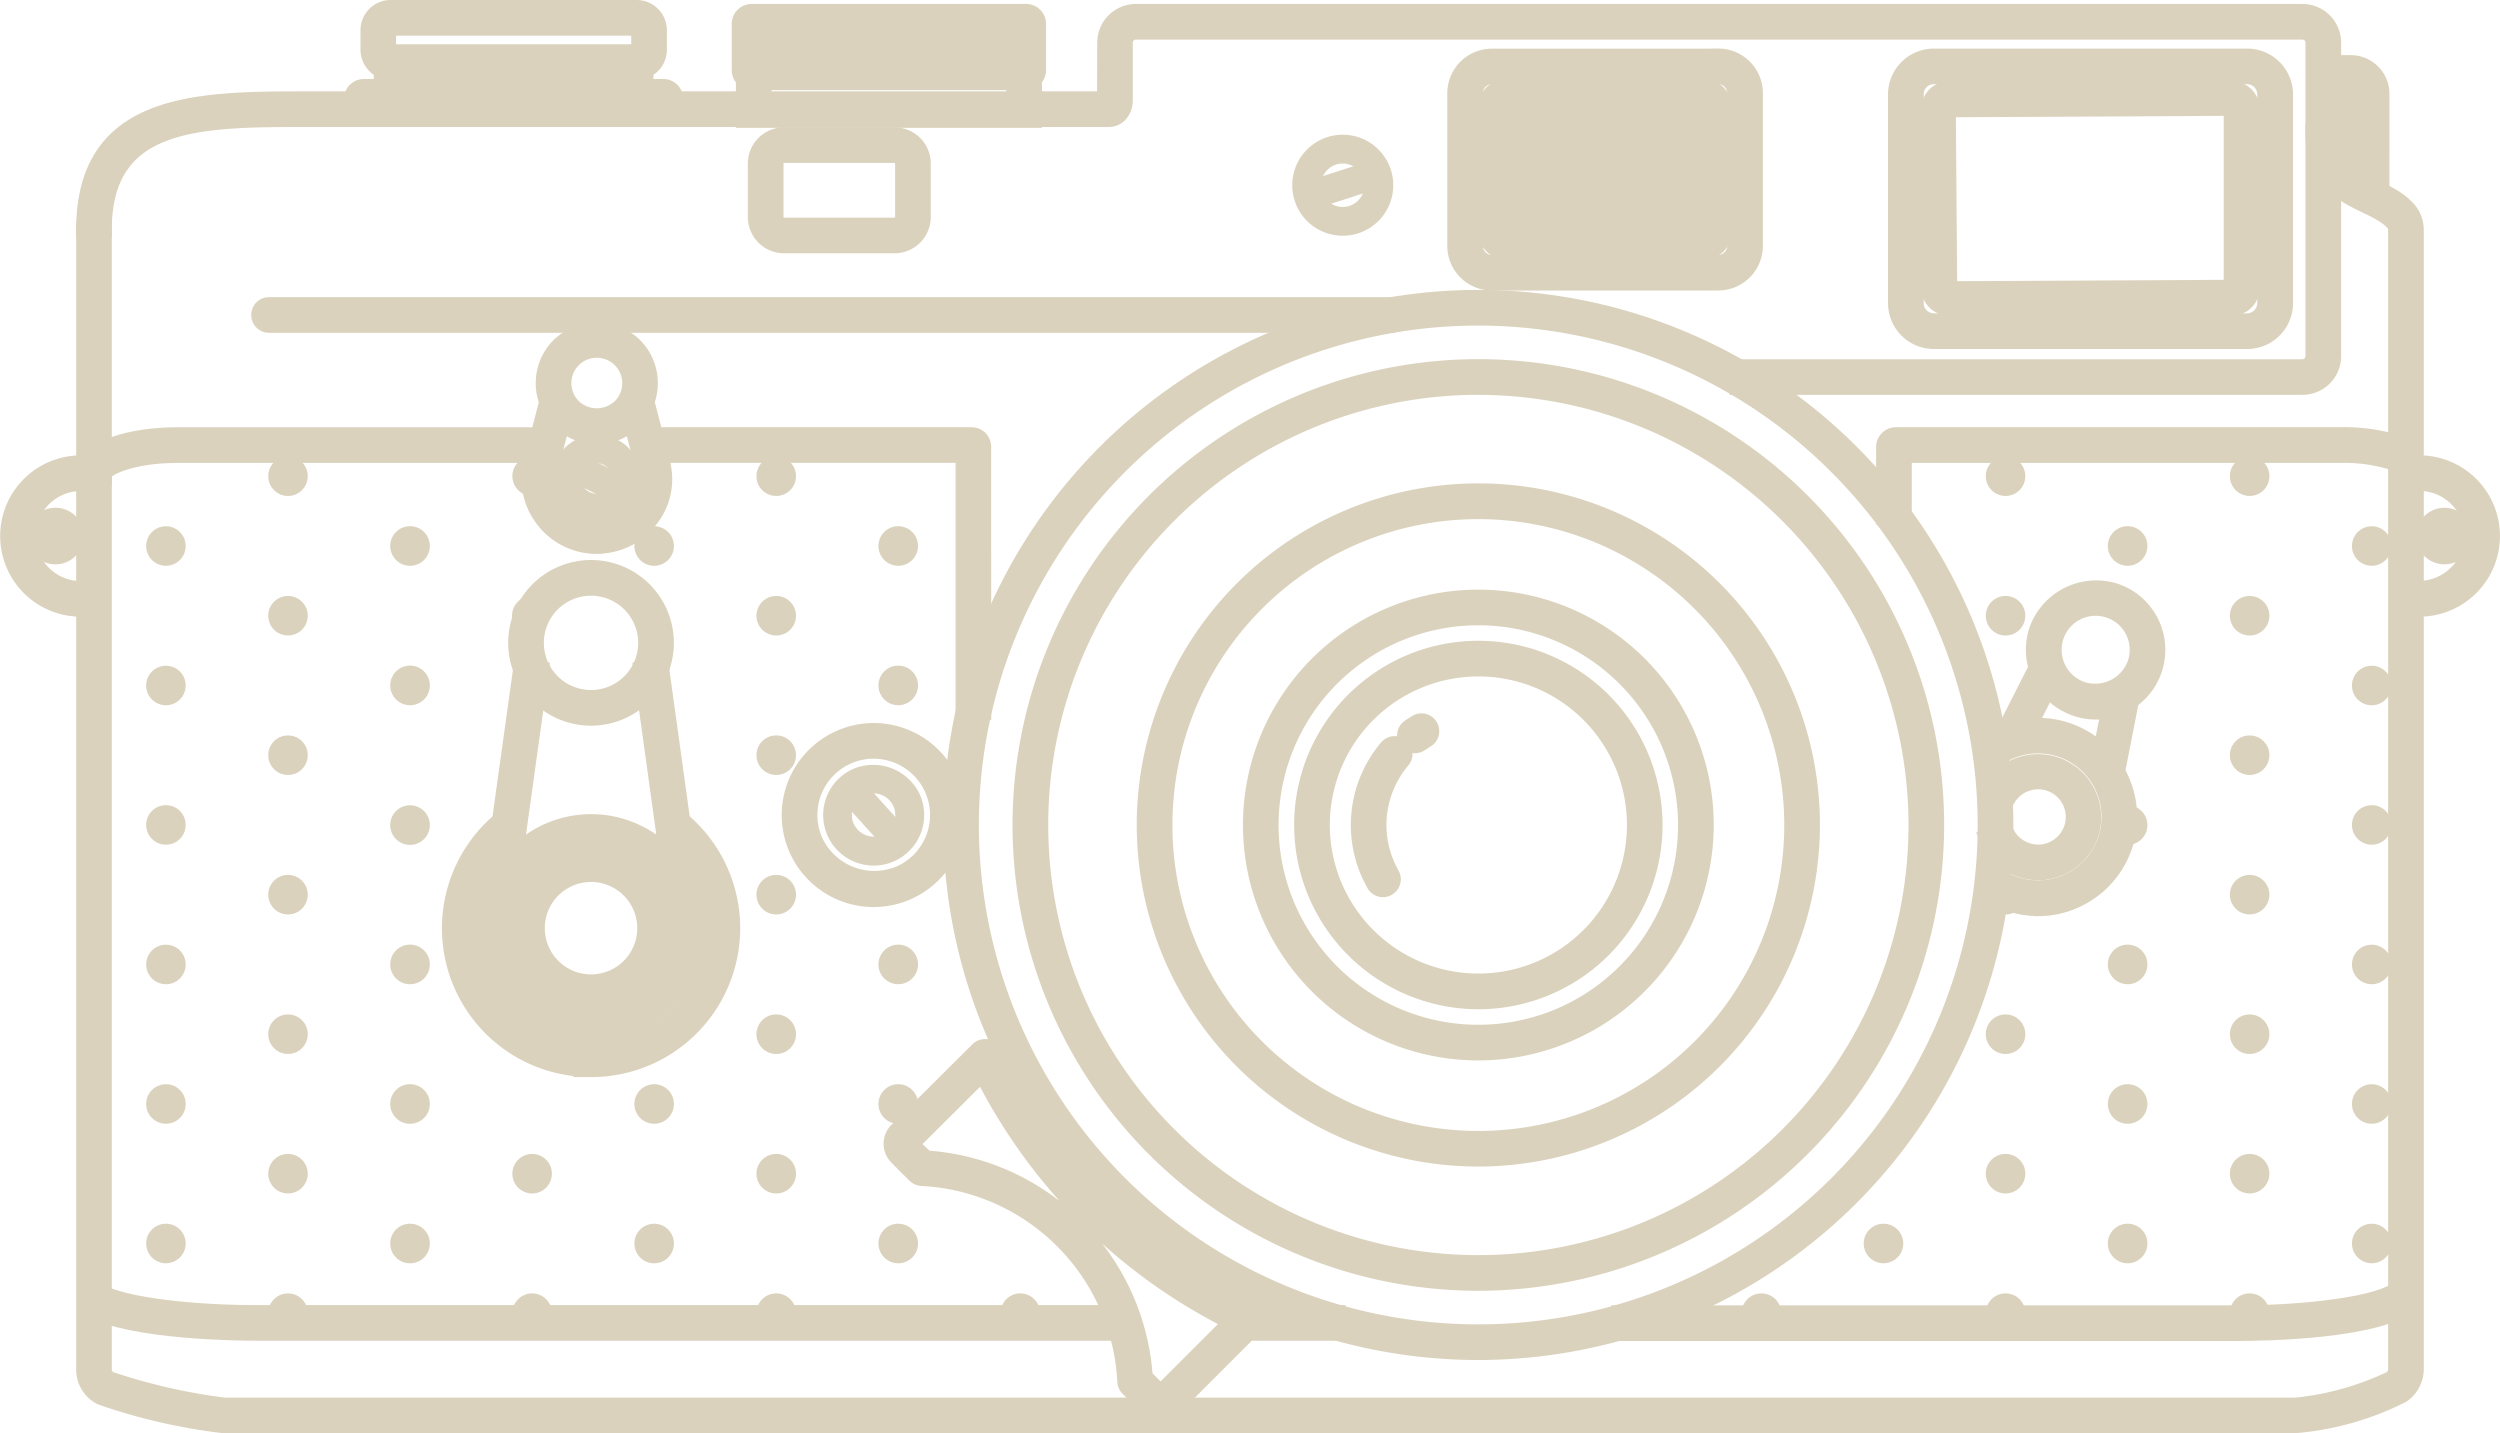 <svg xmlns="http://www.w3.org/2000/svg" width="82.694" height="47.41" viewBox="0 0 82.694 47.41"><g transform="translate(-1169.223 1034.25)"><path d="M186.841,149.411h-18.7v-.678h18.7a.352.352,0,0,0,.351-.351V138.01a.351.351,0,0,0-.351-.35H148.253a.351.351,0,0,0-.35.35v1.883a.72.72,0,0,1-.175.5.517.517,0,0,1-.376.158h-26.46c-3.629,0-6.762,0-6.762,3.657h-.678c0-4.336,3.783-4.336,7.441-4.336h26.327l.007-1.862a1.03,1.03,0,0,1,1.028-1.029h38.587a1.031,1.031,0,0,1,1.03,1.029v10.372a1.031,1.031,0,0,1-1.03,1.029Z" transform="translate(1058.54 -1170.85)" fill="#dad2bc" stroke="#dad2bc" stroke-width="0.5"/><path d="M492.561,146.7a.586.586,0,0,1,.586.586v6.907a.586.586,0,0,1-.586.586H482.2a.586.586,0,0,1-.586-.586v-6.907a.587.587,0,0,1,.586-.586h10.363m0-.678H482.2a1.267,1.267,0,0,0-1.266,1.265v6.907a1.267,1.267,0,0,0,1.266,1.265h10.365a1.266,1.266,0,0,0,1.266-1.265v-6.907a1.268,1.268,0,0,0-1.267-1.265Z" transform="translate(750.99 -1178.415)" fill="#dad2bc" stroke="#dad2bc" stroke-width="0.5"/><path d="M497.791,159.949h-9.408a.633.633,0,0,1-.633-.632v-5.97a.633.633,0,0,1,.633-.632h9.408a.633.633,0,0,1,.632.632v5.97A.632.632,0,0,1,497.791,159.949Zm-.047-6.6-9.361.048.046,5.923,9.315-.047Z" transform="translate(745.284 -1184.018)" fill="#dad2bc" stroke="#dad2bc" stroke-width="0.5"/><path d="M186.525,197.125H149.4a.34.34,0,1,1,0-.679h37.126a.34.34,0,0,1,0,.679Z" transform="translate(1028.741 -1220.617)" fill="#dad2bc" stroke="#dad2bc" stroke-width="0.5"/><path d="M118.111,204.21a19.011,19.011,0,0,1-4.092-.941,1.026,1.026,0,0,1-.559-.915v-37.7h.678v37.7a.347.347,0,0,0,.19.31,19.322,19.322,0,0,0,3.783.866h68.521a9.52,9.52,0,0,0,3.13-.875.4.4,0,0,0,.172-.3v-37.7a.328.328,0,0,0-.03-.14l.2-.312-.243.238a1.474,1.474,0,0,0-.289-.25,4.507,4.507,0,0,0-.51-.28l-.105-.05c-.162-.078-.325-.156-.482-.246a2.891,2.891,0,0,1-.563-.4,2.045,2.045,0,0,1-.445-.573,2.318,2.318,0,0,1-.236-.758c-.007-.048-.014-.1-.018-.154-.009-.1-.015-.206-.015-.32h.68c0,.092,0,.179.012.262l.013.115a1.666,1.666,0,0,0,.167.541,1.36,1.36,0,0,0,.3.385,2.306,2.306,0,0,0,.438.305c.145.083.294.154.441.225l.107.052a4.957,4.957,0,0,1,.556.3,2.109,2.109,0,0,1,.438.368.953.953,0,0,1,.141.2,1.073,1.073,0,0,1,.122.484v37.7a1.066,1.066,0,0,1-.448.849,9.6,9.6,0,0,1-3.534,1.008H118.111Z" transform="translate(1058.533 -1191.3)" fill="#dad2bc" stroke="#dad2bc" stroke-width="0.5"/><path d="M569.063,151.81h-.68V148.4a.366.366,0,0,0-.057-.194.425.425,0,0,0-.055-.063.39.39,0,0,0-.236-.092h-.689a.311.311,0,0,0-.105.017l-.225-.641a1,1,0,0,1,.33-.055h.689a1.015,1.015,0,0,1,.566.171.879.879,0,0,1,.129.1,1.142,1.142,0,0,1,.162.187,1.038,1.038,0,0,1,.173.571Z" transform="translate(678.945 -1179.548)" fill="#dad2bc" stroke="#dad2bc" stroke-width="0.5"/><path d="M361.533,166.349a1.421,1.421,0,1,1,1.421-1.421A1.422,1.422,0,0,1,361.533,166.349Zm0-2.389a.968.968,0,1,0,.968.968A.97.97,0,0,0,361.533,163.96Z" transform="translate(852.105 -1193.051)" fill="#dad2bc" stroke="#dad2bc" stroke-width="0.5"/><path d="M363.665,168.58l.14.431-2.271.733-.14-.431Z" transform="translate(851.033 -1197.296)" fill="#dad2bc" stroke="#dad2bc" stroke-width="0.5"/><path d="M211.3,226.766a1.214,1.214,0,0,1-.867-2.062,1.243,1.243,0,0,1,1.715-.017,1.216,1.216,0,0,1,.017,1.714,1.2,1.2,0,0,1-.865.364Zm0-1.97a.758.758,0,0,0-.532,1.3.779.779,0,0,0,1.074-.01.759.759,0,0,0-.542-1.291Z" transform="translate(977.66 -1243.973)" fill="#dad2bc" stroke="#dad2bc" stroke-width="0.5"/><path d="M211.734,227.74l1.765.879-.2.405-1.765-.879Z" transform="translate(976.455 -1246.808)" fill="#dad2bc" stroke="#dad2bc" stroke-width="0.5"/><path d="M266.392,294.137a1.421,1.421,0,0,1-.582-2.717,1.454,1.454,0,0,1,1.879.714,1.423,1.423,0,0,1-.714,1.877,1.4,1.4,0,0,1-.582.126Zm0-2.388a.945.945,0,0,0-.4.086.968.968,0,0,0-.485,1.279.985.985,0,0,0,1.279.486.968.968,0,0,0-.4-1.851Z" transform="translate(931.73 -1300.005)" fill="#dad2bc" stroke="#dad2bc" stroke-width="0.5"/><path d="M268.124,293.53l1.6,1.772-.336.3-1.6-1.772Z" transform="translate(929.374 -1301.868)" fill="#dad2bc" stroke="#dad2bc" stroke-width="0.5"/><path d="M405.169,157.812h-6.632a.614.614,0,0,1-.613-.613V153a.614.614,0,0,1,.613-.612h6.632a.613.613,0,0,1,.612.612v4.2A.612.612,0,0,1,405.169,157.812Zm-6.564-.68h6.5v-4.06h-6.5Z" transform="translate(820.46 -1183.747)" fill="#dad2bc" stroke="#dad2bc" stroke-width="0.5"/><path d="M400.264,146.7a.547.547,0,0,1,.546.546V152.3a.546.546,0,0,1-.546.545h-7.489a.546.546,0,0,1-.546-.545v-5.051a.546.546,0,0,1,.546-.546h7.489m0-.678h-7.489a1.226,1.226,0,0,0-1.224,1.224V152.3a1.226,1.226,0,0,0,1.224,1.224h7.489a1.227,1.227,0,0,0,1.226-1.224v-5.051A1.227,1.227,0,0,0,400.264,146.02Z" transform="translate(825.795 -1178.415)" fill="#dad2bc" stroke="#dad2bc" stroke-width="0.5"/><path d="M404.12,154.48h.453v4.74h-.453Z" transform="translate(815.275 -1185.495)" fill="#dad2bc" stroke="#dad2bc" stroke-width="0.5"/><path d="M409.62,154.48h.453v4.74h-.453Z" transform="translate(810.672 -1185.495)" fill="#dad2bc" stroke="#dad2bc" stroke-width="0.5"/><path d="M415.12,154.48h.452v4.74h-.452Z" transform="translate(806.069 -1185.495)" fill="#dad2bc" stroke="#dad2bc" stroke-width="0.5"/><path d="M420.62,154.48h.453v4.74h-.453Z" transform="translate(801.466 -1185.495)" fill="#dad2bc" stroke="#dad2bc" stroke-width="0.5"/><path d="M426.14,154.48h.453v4.74h-.453Z" transform="translate(796.846 -1185.495)" fill="#dad2bc" stroke="#dad2bc" stroke-width="0.5"/><path d="M431.63,154.48h.453v4.74h-.453Z" transform="translate(792.251 -1185.495)" fill="#dad2bc" stroke="#dad2bc" stroke-width="0.5"/><path d="M437.14,154.48h.453v4.74h-.453Z" transform="translate(787.64 -1185.495)" fill="#dad2bc" stroke="#dad2bc" stroke-width="0.5"/><path d="M306.778,229.885a17.448,17.448,0,1,1,17.447-17.448A17.468,17.468,0,0,1,306.778,229.885Zm0-34.217a16.769,16.769,0,1,0,16.767,16.768A16.787,16.787,0,0,0,306.778,195.668Z" transform="translate(911.345 -1219.399)" fill="#dad2bc" stroke="#dad2bc" stroke-width="0.5"/><path d="M318.529,239.348a15.158,15.158,0,1,1,15.158-15.158A15.176,15.176,0,0,1,318.529,239.348Zm0-29.636a14.478,14.478,0,1,0,14.479,14.478A14.494,14.494,0,0,0,318.529,209.713Z" transform="translate(899.594 -1231.152)" fill="#dad2bc" stroke="#dad2bc" stroke-width="0.5"/><path d="M339.616,256.321a11.049,11.049,0,1,1,11.049-11.05A11.063,11.063,0,0,1,339.616,256.321Zm0-21.416a10.369,10.369,0,1,0,10.369,10.369A10.38,10.38,0,0,0,339.616,234.905Z" transform="translate(878.507 -1252.234)" fill="#dad2bc" stroke="#dad2bc" stroke-width="0.5"/><path d="M357.645,270.844a7.536,7.536,0,1,1,7.536-7.538A7.545,7.545,0,0,1,357.645,270.844Zm0-14.393a6.857,6.857,0,1,0,6.856,6.856A6.865,6.865,0,0,0,357.645,256.45Z" transform="translate(860.478 -1270.268)" fill="#dad2bc" stroke="#dad2bc" stroke-width="0.5"/><path d="M366.322,277.837a5.856,5.856,0,0,1-5.08-2.953,5.844,5.844,0,0,1,5.071-8.736,5.844,5.844,0,0,1,.009,11.689Zm-.009-11.009a5.164,5.164,0,1,0,4.49,2.6,5.159,5.159,0,0,0-4.49-2.6Z" transform="translate(851.804 -1278.953)" fill="#dad2bc" stroke="#dad2bc" stroke-width="0.5"/><path d="M372.806,290.312a.337.337,0,0,1-.295-.172,3.979,3.979,0,0,1,.424-4.535.339.339,0,0,1,.518.439,3.293,3.293,0,0,0-.352,3.758.34.34,0,0,1-.128.464.31.31,0,0,1-.167.046Z" transform="translate(842.163 -1295.136)" fill="#dad2bc" stroke="#dad2bc" stroke-width="0.5"/><path d="M381.727,281.69a.34.34,0,0,1-.195-.619c.074-.052.154-.1.234-.152a.34.34,0,0,1,.348.585c-.066.04-.131.082-.194.125a.346.346,0,0,1-.194.061Z" transform="translate(834.3 -1291.275)" fill="#dad2bc" stroke="#dad2bc" stroke-width="0.5"/><path d="M254.293,165.669h-3.654a.949.949,0,0,1-.948-.948V162.95a.949.949,0,0,1,.948-.948h3.654a.949.949,0,0,1,.948.948v1.772A.949.949,0,0,1,254.293,165.669Zm-3.654-2.988a.27.27,0,0,0-.269.268v1.772a.271.271,0,0,0,.269.269h3.654a.27.27,0,0,0,.268-.269v-1.772a.269.269,0,0,0-.268-.268Z" transform="translate(944.519 -1191.791)" fill="#dad2bc" stroke="#dad2bc" stroke-width="0.5"/><path d="M114.122,224.285h-.68v-.135c0-.9,1.6-1.31,3.094-1.31h12.018v.68H116.536c-1.582,0-2.414.468-2.414.629Z" transform="translate(1058.548 -1242.707)" fill="#dad2bc" stroke="#dad2bc" stroke-width="0.5"/><path d="M239.819,232.007h-.68v-8.5H228.873v-.68h10.543a.4.4,0,0,1,.4.4Z" transform="translate(961.942 -1242.696)" fill="#dad2bc" stroke="#dad2bc" stroke-width="0.5"/><path d="M479.212,225.548h-.68v-2.316a.408.408,0,0,1,.407-.408h14.7a5.972,5.972,0,0,1,2.3.4l-.276.621a5.382,5.382,0,0,0-2.028-.34H479.212Z" transform="translate(752.998 -1242.693)" fill="#dad2bc" stroke="#dad2bc" stroke-width="0.5"/><path d="M445.275,397.3h-20.5v-.679h20.5c2.187,0,4.712-.287,5.312-.836l.459.5c-1.053.965-4.992,1.014-5.77,1.014Z" transform="translate(797.993 -1387.444)" fill="#dad2bc" stroke="#dad2bc" stroke-width="0.5"/><path d="M348.84,400.89h3.106v.678H348.84Z" transform="translate(861.54 -1391.72)" fill="#dad2bc" stroke="#dad2bc" stroke-width="0.5"/><path d="M148.748,397.89H119.972c-.417,0-4.118-.023-5.485-.805l.337-.59c.859.492,3.271.716,5.148.716h28.776Z" transform="translate(1057.674 -1388.042)" fill="#dad2bc" stroke="#dad2bc" stroke-width="0.5"/><path d="M178.088,153.3h-9.906a.409.409,0,0,1-.408-.408v-.268a.409.409,0,0,1,.408-.409h9.906a.409.409,0,0,1,.408.409v.268A.409.409,0,0,1,178.088,153.3Z" transform="translate(1013.077 -1183.602)" fill="#dad2bc" stroke="#dad2bc" stroke-width="0.5"/><path d="M182.568,148.269h-8.75v-1.581h.678v.9h7.392v-.9h.68Z" transform="translate(1008.019 -1178.974)" fill="#dad2bc" stroke="#dad2bc" stroke-width="0.5"/><path d="M180,136.858a.069.069,0,0,1,.069.069v.647a.069.069,0,0,1-.069.069h-8.139a.069.069,0,0,1-.069-.069v-.647a.069.069,0,0,1,.069-.069H180m0-.68h-8.139a.749.749,0,0,0-.747.748v.647a.748.748,0,0,0,.747.748H180a.75.75,0,0,0,.749-.748v-.647A.751.751,0,0,0,180,136.178Z" transform="translate(1010.283 -1170.178)" fill="#dad2bc" stroke="#dad2bc" stroke-width="0.5"/><path d="M256.889,149.138h-9.623v-1.93h9.623Zm-8.944-.679h8.265v-.571h-8.265Z" transform="translate(946.549 -1179.409)" fill="#dad2bc" stroke="#dad2bc" stroke-width="0.5"/><path d="M255.906,139.33h-9.082a.409.409,0,0,1-.408-.408V137.39a.409.409,0,0,1,.408-.408h9.082a.408.408,0,0,1,.407.408v1.531a.407.407,0,0,1-.406.408Zm-8.812-.68h8.541v-.989h-8.541Z" transform="translate(947.261 -1170.851)" fill="#dad2bc" stroke="#dad2bc" stroke-width="0.5"/><path d="M569.343,148.96l1.275,1.275-.159.159-1.275-1.275Z" transform="translate(677.131 -1180.875)" fill="#dad2bc" stroke="#dad2bc" stroke-width="0.5"/><path d="M567.373,152.22l1.6,1.6-.159.159-1.6-1.6Z" transform="translate(678.779 -1183.604)" fill="#dad2bc" stroke="#dad2bc" stroke-width="0.5"/><path d="M567.359,157.44l1.6,1.6-.16.159-1.6-1.6Z" transform="translate(678.791 -1187.973)" fill="#dad2bc" stroke="#dad2bc" stroke-width="0.5"/><path d="M568.873,164.42l-1.584-1.584.068-.092.081-.08,1.593,1.595Z" transform="translate(678.716 -1192.345)" fill="#dad2bc" stroke="#dad2bc" stroke-width="0.5"/><path d="M567.938,148.95l.161.16-.7.708-.161-.16Z" transform="translate(678.763 -1180.867)" fill="#dad2bc" stroke="#dad2bc" stroke-width="0.5"/><path d="M567.366,151.673l-.161-.159,1.365-1.364.171.148-.009.009Z" transform="translate(678.786 -1181.872)" fill="#dad2bc" stroke="#dad2bc" stroke-width="0.5"/><path d="M568.871,153.89l.162.157-1.57,1.624-.162-.157Z" transform="translate(678.706 -1185.001)" fill="#dad2bc" stroke="#dad2bc" stroke-width="0.5"/><path d="M569.955,159.19l.16.161-1.369,1.361-.16-.161Z" transform="translate(677.631 -1189.437)" fill="#dad2bc" stroke="#dad2bc" stroke-width="0.5"/><path d="M571.9,164.38l.161.161-.992.992-.161-.161Z" transform="translate(675.687 -1193.781)" fill="#dad2bc" stroke="#dad2bc" stroke-width="0.5"/><path d="M574.509,169.59l.161.161-.489.492-.161-.161Z" transform="translate(673.083 -1198.141)" fill="#dad2bc" stroke="#dad2bc" stroke-width="0.5"/><path d="M248.909,139.47l.16.161-.92.914-.16-.161Z" transform="translate(945.943 -1172.933)" fill="#dad2bc" stroke="#dad2bc" stroke-width="0.5"/><path d="M251,139.53l.158.162-1.544,1.5-.158-.162Z" transform="translate(944.72 -1172.983)" fill="#dad2bc" stroke="#dad2bc" stroke-width="0.5"/><path d="M254.9,141.14l-.156-.164.069-.066,1.452-1.456.161.16Z" transform="translate(940.291 -1172.92)" fill="#dad2bc" stroke="#dad2bc" stroke-width="0.5"/><path d="M260.119,141.14l-.156-.164.068-.066,1.455-1.456.16.16Z" transform="translate(935.922 -1172.92)" fill="#dad2bc" stroke="#dad2bc" stroke-width="0.5"/><path d="M266.665,139.52l.158.162-1.544,1.5-.158-.162Z" transform="translate(931.605 -1172.975)" fill="#dad2bc" stroke="#dad2bc" stroke-width="0.5"/><path d="M271.912,139.34l.158.162-1.576,1.533-.158-.162Z" transform="translate(927.241 -1172.824)" fill="#dad2bc" stroke="#dad2bc" stroke-width="0.5"/><path d="M275.783,140.989l-.157-.162.071-.068,1.481-1.485.162.159Z" transform="translate(922.814 -1172.769)" fill="#dad2bc" stroke="#dad2bc" stroke-width="0.5"/><path d="M280.992,140.989l-.157-.162.072-.068,1.482-1.485.16.161Z" transform="translate(918.454 -1172.769)" fill="#dad2bc" stroke="#dad2bc" stroke-width="0.5"/><path d="M286.229,141.14l-.156-.164.069-.066,1.454-1.456.161.16Z" transform="translate(914.07 -1172.92)" fill="#dad2bc" stroke="#dad2bc" stroke-width="0.5"/><path d="M292.721,139.79l.158.162-1.5,1.461-.158-.162Z" transform="translate(909.764 -1173.201)" fill="#dad2bc" stroke="#dad2bc" stroke-width="0.5"/><path d="M297.572,142.12l.158.162-1.112,1.082-.158-.162Z" transform="translate(905.378 -1175.151)" fill="#dad2bc" stroke="#dad2bc" stroke-width="0.5"/><path d="M302.167,146.01l.158.162-.464.452-.158-.162Z" transform="translate(900.99 -1178.407)" fill="#dad2bc" stroke="#dad2bc" stroke-width="0.5"/><path d="M297.819,138.93l1.121,1.121-.16.16-1.121-1.121Z" transform="translate(904.374 -1172.481)" fill="#dad2bc" stroke="#dad2bc" stroke-width="0.5"/><path d="M293.163,139.48,294.685,141l-.159.159L293,139.639Z" transform="translate(908.27 -1172.941)" fill="#dad2bc" stroke="#dad2bc" stroke-width="0.5"/><path d="M288.787,140.656l-.072-.069-1.55-1.551.16-.16,1.62,1.617Z" transform="translate(913.157 -1172.436)" fill="#dad2bc" stroke="#dad2bc" stroke-width="0.5"/><path d="M283.57,140.656l-.073-.069-1.549-1.551.159-.16,1.621,1.617Z" transform="translate(917.522 -1172.436)" fill="#dad2bc" stroke="#dad2bc" stroke-width="0.5"/><path d="M276.889,138.87l1.62,1.62-.16.16-1.62-1.62Z" transform="translate(921.89 -1172.431)" fill="#dad2bc" stroke="#dad2bc" stroke-width="0.5"/><path d="M272.036,139.25l1.559,1.558-.161.161-1.559-1.558Z" transform="translate(925.953 -1172.749)" fill="#dad2bc" stroke="#dad2bc" stroke-width="0.5"/><path d="M267.907,140.656l-.073-.069-1.549-1.551.161-.16,1.619,1.617Z" transform="translate(930.632 -1172.436)" fill="#dad2bc" stroke="#dad2bc" stroke-width="0.5"/><path d="M262.674,140.653l-.075-.069-1.55-1.551.16-.16,1.62,1.616Z" transform="translate(935.013 -1172.433)" fill="#dad2bc" stroke="#dad2bc" stroke-width="0.5"/><path d="M257.872,141.064,257.8,141l-1.474-1.474.16-.16,1.539,1.536Z" transform="translate(938.964 -1172.845)" fill="#dad2bc" stroke="#dad2bc" stroke-width="0.5"/><path d="M251.373,139.46l1.525,1.525-.159.159-1.525-1.525Z" transform="translate(943.245 -1172.925)" fill="#dad2bc" stroke="#dad2bc" stroke-width="0.5"/><path d="M248.763,142.07l1.1,1.1-.159.159-1.1-1.1Z" transform="translate(945.429 -1175.109)" fill="#dad2bc" stroke="#dad2bc" stroke-width="0.5"/><path d="M248.163,146.71l.345.343-.159.16L248,146.87Z" transform="translate(945.932 -1178.992)" fill="#dad2bc" stroke="#dad2bc" stroke-width="0.5"/><path d="M259.347,288.422a2.792,2.792,0,0,1-1.142-5.34,2.753,2.753,0,0,1,1.142-.247,2.794,2.794,0,0,1,2.61,3.787,2.795,2.795,0,0,1-2.609,1.8Zm0-4.907a2.112,2.112,0,0,0-1.926,2.978,2.156,2.156,0,0,0,2.792,1.062,2.11,2.11,0,0,0,1.063-2.792A2.12,2.12,0,0,0,259.346,283.516Z" transform="translate(938.775 -1292.919)" fill="#dad2bc" stroke="#dad2bc" stroke-width="0.5"/><path d="M287.39,291.73h.71v.68h-.71Z" transform="translate(912.968 -1300.362)" fill="#dad2bc" stroke="#dad2bc" stroke-width="0.5"/><path d="M287.39,304.04h.656v.68h-.656Z" transform="translate(912.968 -1310.665)" fill="#dad2bc" stroke="#dad2bc" stroke-width="0.5"/><path d="M286.127,359.05a.619.619,0,0,1-.431-.17l-.65-.649a.343.343,0,0,1-.1-.226,7.085,7.085,0,0,0-6.721-6.721.35.35,0,0,1-.225-.1l-.6-.6a.641.641,0,0,1-.185-.447.624.624,0,0,1,.165-.426l2.7-2.687a.342.342,0,0,1,.3-.094.337.337,0,0,1,.248.189,17.761,17.761,0,0,0,8.539,8.511.339.339,0,0,1,.1.547l-2.681,2.681a.648.648,0,0,1-.454.192Zm-.509-1.207.509.509,2.316-2.316a18.453,18.453,0,0,1-8.221-8.2l-2.332,2.32.491.454a7.775,7.775,0,0,1,7.237,7.232Z" transform="translate(921.485 -1346.555)" fill="#dad2bc" stroke="#dad2bc" stroke-width="0.5"/><path d="M192.329,308.819a4.672,4.672,0,0,1-2.92-8.331l.425.531a4,4,0,1,0,4.991,0l.427-.529a4.677,4.677,0,0,1-2.924,8.33Z" transform="translate(996.449 -1307.692)" fill="#dad2bc" stroke="#dad2bc" stroke-width="0.5"/><path d="M198.3,308.355a3.52,3.52,0,1,1,3.519-3.52A3.524,3.524,0,0,1,198.3,308.355Zm0-6.359a2.839,2.839,0,1,0,2.839,2.839A2.843,2.843,0,0,0,198.3,302Z" transform="translate(990.477 -1308.385)" fill="#dad2bc" stroke="#dad2bc" stroke-width="0.5"/><path d="M203.744,312.752a2.458,2.458,0,1,1,2.458-2.458A2.461,2.461,0,0,1,203.744,312.752Zm0-4.238a1.779,1.779,0,1,0,1.778,1.779A1.781,1.781,0,0,0,203.744,308.514Z" transform="translate(985.03 -1313.841)" fill="#dad2bc" stroke="#dad2bc" stroke-width="0.5"/><path d="M203.58,254.744a2.49,2.49,0,1,1,2.489-2.49A2.493,2.493,0,0,1,203.58,254.744Zm0-4.3a1.81,1.81,0,1,0,1.809,1.81A1.812,1.812,0,0,0,203.58,250.445Z" transform="translate(985.194 -1265.24)" fill="#dad2bc" stroke="#dad2bc" stroke-width="0.5"/><path d="M227.151,269.79l1.193,8.613-.672.093-1.193-8.613Z" transform="translate(963.946 -1282)" fill="#dad2bc" stroke="#dad2bc" stroke-width="0.5"/><path d="M196,269.81l.673.094-1.2,8.612-.673-.094Z" transform="translate(990.458 -1282.017)" fill="#dad2bc" stroke="#dad2bc" stroke-width="0.5"/><path d="M500.716,287.827a3.054,3.054,0,0,1-1.71-.53l.385-.561a2.349,2.349,0,1,0,.535-4.153,2.257,2.257,0,0,0-.591.312l-.4-.55a2.949,2.949,0,0,1,.764-.4,3.028,3.028,0,0,1,2.341,5.575,2.988,2.988,0,0,1-1.323.309Z" transform="translate(735.923 -1292.025)" fill="#dad2bc" stroke="#dad2bc" stroke-width="0.5"/><path d="M500.9,292.727a1.847,1.847,0,0,1-1.726-1.194l.634-.241a1.164,1.164,0,1,0-.011-.787l-.642-.223a1.843,1.843,0,0,1,3.485,1.2,1.848,1.848,0,0,1-1.74,1.244Z" transform="translate(735.742 -1298.111)" fill="#dad2bc" stroke="#dad2bc" stroke-width="0.5"/><path d="M510.975,257.983a2.062,2.062,0,0,1-1.847-1.156,2.042,2.042,0,0,1-.1-1.571,2.09,2.09,0,0,1,2.614-1.272,2.056,2.056,0,0,1-.67,4Zm0-3.433a1.377,1.377,0,0,0-.45,2.678,1.4,1.4,0,0,0,1.75-.852,1.374,1.374,0,0,0-.851-1.749,1.392,1.392,0,0,0-.449-.076Z" transform="translate(727.568 -1268.682)" fill="#dad2bc" stroke="#dad2bc" stroke-width="0.5"/><path d="M522.232,275.05l.667.131-.514,2.618-.667-.131Z" transform="translate(716.856 -1286.402)" fill="#dad2bc" stroke="#dad2bc" stroke-width="0.5"/><path d="M503.638,269.29l.606.308-1.208,2.378-.606-.308Z" transform="translate(732.998 -1281.582)" fill="#dad2bc" stroke="#dad2bc" stroke-width="0.5"/><path d="M208.438,205.125a1.769,1.769,0,0,1-1.262-3.01,1.81,1.81,0,0,1,2.5-.024,1.77,1.77,0,0,1-1.24,3.034Zm0-2.86a1.091,1.091,0,0,0-.764,1.87,1.118,1.118,0,0,0,1.544-.015,1.091,1.091,0,0,0-.779-1.854Z" transform="translate(980.526 -1224.932)" fill="#dad2bc" stroke="#dad2bc" stroke-width="0.5"/><path d="M206.017,220.721a2.226,2.226,0,0,1-1.569-.641,2.355,2.355,0,0,1-.335-.419,2.226,2.226,0,0,1-.255-1.784l.513-1.977.657.172-.517,1.99a1.535,1.535,0,0,0,.172,1.231,1.676,1.676,0,0,0,.24.3,1.483,1.483,0,0,0,1.11.447,1.549,1.549,0,0,0,1.1-.468.98.98,0,0,0,.076-.091c.065-.082.1-.131.133-.179a1.378,1.378,0,0,0,.141-.276,1.449,1.449,0,0,0,.08-.308,1.426,1.426,0,0,0,.014-.312,2.422,2.422,0,0,0-.053-.329l.293-.23-.327.089-.076-.291.308-.167-.328.083-.343-1.327.288-.241-.323.108.649-.2.432,1.665-.3.19.328-.088.067.268a2.964,2.964,0,0,1,.065.422,2.035,2.035,0,0,1-.019.457,2.138,2.138,0,0,1-.327.861c-.044.064-.088.124-.133.182a2.31,2.31,0,0,1-.156.185,2.224,2.224,0,0,1-1.579.673h-.024Z" transform="translate(982.947 -1236.899)" fill="#dad2bc" stroke="#dad2bc" stroke-width="0.5"/><path d="M100.424,233.38a2.418,2.418,0,1,1,.512-4.782l-.141.665a1.739,1.739,0,1,0,0,3.4l.143.664a2.539,2.539,0,0,1-.512.054Z" transform="translate(1071.469 -1247.481)" fill="#dad2bc" stroke="#dad2bc" stroke-width="0.5"/><path d="M104.9,239.849a.686.686,0,0,1-1.372,0,.686.686,0,1,1,1.372,0" transform="translate(1066.844 -1256.368)" fill="#dad2bc" stroke="#dad2bc" stroke-width="0.5"/><path d="M584.545,233.37a2.45,2.45,0,0,1-.513-.055l.145-.664a1.76,1.76,0,0,0,2.107-1.7,1.736,1.736,0,0,0-2.107-1.7l-.143-.665a2.419,2.419,0,1,1,.512,4.784Z" transform="translate(664.704 -1247.471)" fill="#dad2bc" stroke="#dad2bc" stroke-width="0.5"/><path d="M589.441,239.849a.686.686,0,0,1-1.372,0,.686.686,0,1,1,1.372,0" transform="translate(661.324 -1256.368)" fill="#dad2bc" stroke="#dad2bc" stroke-width="0.5"/><path d="M276.988,243.313a.4.4,0,1,1-.809,0,.4.4,0,1,1,.809,0" transform="translate(922.351 -1259.503)" fill="#dad2bc" stroke="#dad2bc" stroke-width="0.5"/><path d="M276.988,271.593a.4.4,0,1,1-.809,0,.4.4,0,1,1,.809,0" transform="translate(922.351 -1283.171)" fill="#dad2bc" stroke="#dad2bc" stroke-width="0.5"/><path d="M276.988,328.183a.4.4,0,0,1-.809,0,.4.4,0,1,1,.809,0" transform="translate(922.351 -1330.532)" fill="#dad2bc" stroke="#dad2bc" stroke-width="0.5"/><path d="M276.988,356.483a.4.4,0,0,1-.809,0,.4.4,0,1,1,.809,0" transform="translate(922.351 -1354.216)" fill="#dad2bc" stroke="#dad2bc" stroke-width="0.5"/><path d="M252.245,229.158a.4.4,0,0,1-.808,0,.4.4,0,0,1,.808,0" transform="translate(943.058 -1247.657)" fill="#dad2bc" stroke="#dad2bc" stroke-width="0.5"/><path d="M252.245,257.458a.4.4,0,0,1-.808,0,.4.4,0,0,1,.808,0" transform="translate(943.058 -1271.341)" fill="#dad2bc" stroke="#dad2bc" stroke-width="0.5"/><path d="M252.245,285.748a.4.4,0,0,1-.808,0,.4.4,0,0,1,.808,0" transform="translate(943.058 -1295.018)" fill="#dad2bc" stroke="#dad2bc" stroke-width="0.5"/><path d="M252.245,314.038a.4.4,0,0,1-.808,0,.4.4,0,0,1,.808,0" transform="translate(943.058 -1318.694)" fill="#dad2bc" stroke="#dad2bc" stroke-width="0.5"/><path d="M252.245,342.338a.4.4,0,0,1-.808,0,.4.4,0,0,1,.808,0" transform="translate(943.058 -1342.379)" fill="#dad2bc" stroke="#dad2bc" stroke-width="0.5"/><path d="M227.485,243.318a.4.4,0,0,1-.808,0,.4.4,0,0,1,.808,0" transform="translate(963.78 -1259.507)" fill="#dad2bc" stroke="#dad2bc" stroke-width="0.5"/><path d="M227.485,356.488a.4.4,0,0,1-.808,0,.4.4,0,0,1,.808,0" transform="translate(963.78 -1354.221)" fill="#dad2bc" stroke="#dad2bc" stroke-width="0.5"/><path d="M202.738,229.158a.4.4,0,1,1-.807,0,.4.4,0,1,1,.807,0" transform="translate(984.49 -1247.657)" fill="#dad2bc" stroke="#dad2bc" stroke-width="0.5"/><path d="M202.12,257.819a.4.4,0,0,1,.2-.752C202.543,257.067,202.18,257.853,202.12,257.819Z" transform="translate(984.501 -1271.352)" fill="#dad2bc" stroke="#dad2bc" stroke-width="0.5"/><path d="M177.965,243.313a.4.4,0,0,1-.81,0,.4.4,0,0,1,.81,0" transform="translate(1005.226 -1259.503)" fill="#dad2bc" stroke="#dad2bc" stroke-width="0.5"/><path d="M177.965,271.593a.4.4,0,0,1-.81,0,.4.4,0,0,1,.81,0" transform="translate(1005.226 -1283.171)" fill="#dad2bc" stroke="#dad2bc" stroke-width="0.5"/><path d="M177.965,299.9a.4.4,0,0,1-.81,0,.4.4,0,0,1,.81,0" transform="translate(1005.226 -1306.858)" fill="#dad2bc" stroke="#dad2bc" stroke-width="0.5"/><path d="M177.965,328.183a.4.4,0,0,1-.81,0,.4.4,0,0,1,.81,0" transform="translate(1005.226 -1330.532)" fill="#dad2bc" stroke="#dad2bc" stroke-width="0.5"/><path d="M177.965,356.483a.4.4,0,0,1-.81,0,.4.4,0,0,1,.81,0" transform="translate(1005.226 -1354.216)" fill="#dad2bc" stroke="#dad2bc" stroke-width="0.5"/><path d="M153.218,229.158a.4.4,0,1,1-.807,0,.4.4,0,1,1,.807,0" transform="translate(1025.935 -1247.657)" fill="#dad2bc" stroke="#dad2bc" stroke-width="0.5"/><path d="M153.218,257.458a.4.4,0,1,1-.807,0,.4.4,0,1,1,.807,0" transform="translate(1025.935 -1271.341)" fill="#dad2bc" stroke="#dad2bc" stroke-width="0.5"/><path d="M153.218,285.748a.4.4,0,1,1-.807,0,.4.4,0,1,1,.807,0" transform="translate(1025.935 -1295.018)" fill="#dad2bc" stroke="#dad2bc" stroke-width="0.5"/><path d="M153.218,314.038a.4.4,0,1,1-.807,0,.4.4,0,1,1,.807,0" transform="translate(1025.935 -1318.694)" fill="#dad2bc" stroke="#dad2bc" stroke-width="0.5"/><path d="M153.218,342.338a.4.4,0,1,1-.807,0,.4.4,0,1,1,.807,0" transform="translate(1025.935 -1342.379)" fill="#dad2bc" stroke="#dad2bc" stroke-width="0.5"/><path d="M128.458,243.318a.4.4,0,1,1-.807,0,.4.4,0,1,1,.807,0" transform="translate(1046.657 -1259.507)" fill="#dad2bc" stroke="#dad2bc" stroke-width="0.5"/><path d="M128.458,271.6a.4.4,0,1,1-.807,0,.4.4,0,1,1,.807,0" transform="translate(1046.657 -1283.175)" fill="#dad2bc" stroke="#dad2bc" stroke-width="0.5"/><path d="M128.458,299.9a.4.4,0,1,1-.807,0,.4.4,0,0,1,.807,0" transform="translate(1046.657 -1306.863)" fill="#dad2bc" stroke="#dad2bc" stroke-width="0.5"/><path d="M128.458,328.188a.4.4,0,0,1-.807,0,.4.4,0,1,1,.807,0" transform="translate(1046.657 -1330.536)" fill="#dad2bc" stroke="#dad2bc" stroke-width="0.5"/><path d="M128.458,356.488a.4.4,0,0,1-.807,0,.4.4,0,1,1,.807,0" transform="translate(1046.657 -1354.221)" fill="#dad2bc" stroke="#dad2bc" stroke-width="0.5"/><path d="M301.748,398.918a.4.4,0,1,1-.807,0,.4.4,0,1,1,.807,0" transform="translate(901.627 -1389.732)" fill="#dad2bc" stroke="#dad2bc" stroke-width="0.5"/><path d="M276.988,384.783a.4.4,0,0,1-.809,0,.4.4,0,1,1,.809,0" transform="translate(922.351 -1377.901)" fill="#dad2bc" stroke="#dad2bc" stroke-width="0.5"/><path d="M252.245,370.628a.4.4,0,0,1-.808,0,.4.4,0,0,1,.808,0" transform="translate(943.058 -1366.055)" fill="#dad2bc" stroke="#dad2bc" stroke-width="0.5"/><path d="M252.245,398.918a.4.4,0,0,1-.808,0,.4.4,0,0,1,.808,0" transform="translate(943.058 -1389.732)" fill="#dad2bc" stroke="#dad2bc" stroke-width="0.5"/><path d="M227.485,384.788a.4.4,0,0,1-.808,0,.4.4,0,0,1,.808,0" transform="translate(963.78 -1377.906)" fill="#dad2bc" stroke="#dad2bc" stroke-width="0.5"/><path d="M202.738,370.628a.4.4,0,1,1-.807,0,.4.4,0,1,1,.807,0" transform="translate(984.49 -1366.055)" fill="#dad2bc" stroke="#dad2bc" stroke-width="0.5"/><path d="M202.738,398.918a.4.4,0,1,1-.807,0,.4.4,0,1,1,.807,0" transform="translate(984.49 -1389.732)" fill="#dad2bc" stroke="#dad2bc" stroke-width="0.5"/><path d="M177.965,384.783a.4.4,0,0,1-.81,0,.4.4,0,0,1,.81,0" transform="translate(1005.226 -1377.901)" fill="#dad2bc" stroke="#dad2bc" stroke-width="0.5"/><path d="M153.218,370.628a.4.4,0,1,1-.807,0,.4.4,0,1,1,.807,0" transform="translate(1025.935 -1366.055)" fill="#dad2bc" stroke="#dad2bc" stroke-width="0.5"/><path d="M153.218,398.918a.4.4,0,1,1-.807,0,.4.4,0,1,1,.807,0" transform="translate(1025.935 -1389.732)" fill="#dad2bc" stroke="#dad2bc" stroke-width="0.5"/><path d="M128.458,384.788a.4.4,0,0,1-.807,0,.4.4,0,1,1,.807,0" transform="translate(1046.657 -1377.906)" fill="#dad2bc" stroke="#dad2bc" stroke-width="0.5"/><path d="M575.848,243.318a.4.4,0,1,1-.807,0,.4.4,0,1,1,.807,0" transform="translate(672.229 -1259.507)" fill="#dad2bc" stroke="#dad2bc" stroke-width="0.5"/><path d="M575.848,271.6a.4.4,0,1,1-.807,0,.4.4,0,1,1,.807,0" transform="translate(672.229 -1283.175)" fill="#dad2bc" stroke="#dad2bc" stroke-width="0.5"/><path d="M575.848,299.9a.4.4,0,1,1-.807,0,.4.4,0,0,1,.807,0" transform="translate(672.229 -1306.863)" fill="#dad2bc" stroke="#dad2bc" stroke-width="0.5"/><path d="M575.848,328.188a.4.4,0,0,1-.807,0,.4.4,0,1,1,.807,0" transform="translate(672.229 -1330.536)" fill="#dad2bc" stroke="#dad2bc" stroke-width="0.5"/><path d="M575.848,356.488a.4.4,0,0,1-.807,0,.4.4,0,1,1,.807,0" transform="translate(672.229 -1354.221)" fill="#dad2bc" stroke="#dad2bc" stroke-width="0.5"/><path d="M551.088,229.158a.4.4,0,1,1-.807,0,.4.4,0,1,1,.807,0" transform="translate(692.951 -1247.657)" fill="#dad2bc" stroke="#dad2bc" stroke-width="0.5"/><path d="M551.088,257.458a.4.4,0,1,1-.807,0,.4.4,0,1,1,.807,0" transform="translate(692.951 -1271.341)" fill="#dad2bc" stroke="#dad2bc" stroke-width="0.5"/><path d="M551.088,285.748a.4.4,0,1,1-.807,0,.4.4,0,1,1,.807,0" transform="translate(692.951 -1295.018)" fill="#dad2bc" stroke="#dad2bc" stroke-width="0.5"/><path d="M551.088,314.038a.4.4,0,1,1-.807,0,.4.4,0,1,1,.807,0" transform="translate(692.951 -1318.694)" fill="#dad2bc" stroke="#dad2bc" stroke-width="0.5"/><path d="M551.088,342.338a.4.4,0,1,1-.807,0,.4.4,0,1,1,.807,0" transform="translate(692.951 -1342.379)" fill="#dad2bc" stroke="#dad2bc" stroke-width="0.5"/><path d="M526.338,243.313a.4.4,0,1,1-.809,0,.4.4,0,1,1,.809,0" transform="translate(713.666 -1259.503)" fill="#dad2bc" stroke="#dad2bc" stroke-width="0.5"/><path d="M526.338,299.9a.4.4,0,1,1-.809,0,.4.4,0,0,1,.809,0" transform="translate(713.666 -1306.858)" fill="#dad2bc" stroke="#dad2bc" stroke-width="0.5"/><path d="M526.338,328.183a.4.4,0,0,1-.809,0,.4.4,0,1,1,.809,0" transform="translate(713.666 -1330.532)" fill="#dad2bc" stroke="#dad2bc" stroke-width="0.5"/><path d="M526.338,356.483a.4.4,0,0,1-.809,0,.4.4,0,1,1,.809,0" transform="translate(713.666 -1354.216)" fill="#dad2bc" stroke="#dad2bc" stroke-width="0.5"/><path d="M501.585,229.158a.4.4,0,0,1-.808,0,.4.4,0,0,1,.808,0" transform="translate(734.381 -1247.657)" fill="#dad2bc" stroke="#dad2bc" stroke-width="0.5"/><path d="M501.585,257.458a.4.4,0,0,1-.808,0,.4.4,0,0,1,.808,0" transform="translate(734.381 -1271.341)" fill="#dad2bc" stroke="#dad2bc" stroke-width="0.5"/><path d="M501.591,315.252a.4.4,0,1,1-.807,0C500.785,315.029,501.591,315.029,501.591,315.252Z" transform="translate(734.375 -1319.908)" fill="#dad2bc" stroke="#dad2bc" stroke-width="0.5"/><path d="M501.585,342.338a.4.4,0,0,1-.808,0,.4.4,0,0,1,.808,0" transform="translate(734.381 -1342.379)" fill="#dad2bc" stroke="#dad2bc" stroke-width="0.5"/><path d="M575.848,384.788a.4.4,0,0,1-.807,0,.4.4,0,1,1,.807,0" transform="translate(672.229 -1377.906)" fill="#dad2bc" stroke="#dad2bc" stroke-width="0.5"/><path d="M551.088,370.628a.4.4,0,1,1-.807,0,.4.4,0,1,1,.807,0" transform="translate(692.951 -1366.055)" fill="#dad2bc" stroke="#dad2bc" stroke-width="0.5"/><path d="M551.088,398.918a.4.4,0,1,1-.807,0,.4.4,0,1,1,.807,0" transform="translate(692.951 -1389.732)" fill="#dad2bc" stroke="#dad2bc" stroke-width="0.5"/><path d="M526.338,384.783a.4.4,0,0,1-.809,0,.4.4,0,1,1,.809,0" transform="translate(713.666 -1377.901)" fill="#dad2bc" stroke="#dad2bc" stroke-width="0.5"/><path d="M501.585,370.628a.4.4,0,0,1-.808,0,.4.4,0,0,1,.808,0" transform="translate(734.381 -1366.055)" fill="#dad2bc" stroke="#dad2bc" stroke-width="0.5"/><path d="M501.585,398.918a.4.4,0,0,1-.808,0,.4.4,0,0,1,.808,0" transform="translate(734.381 -1389.732)" fill="#dad2bc" stroke="#dad2bc" stroke-width="0.5"/><path d="M476.825,384.788a.4.4,0,0,1-.808,0,.4.4,0,0,1,.808,0" transform="translate(755.103 -1377.906)" fill="#dad2bc" stroke="#dad2bc" stroke-width="0.5"/><path d="M452.065,398.918a.4.4,0,0,1-.808,0,.4.4,0,0,1,.808,0" transform="translate(775.825 -1389.732)" fill="#dad2bc" stroke="#dad2bc" stroke-width="0.5"/></g></svg>